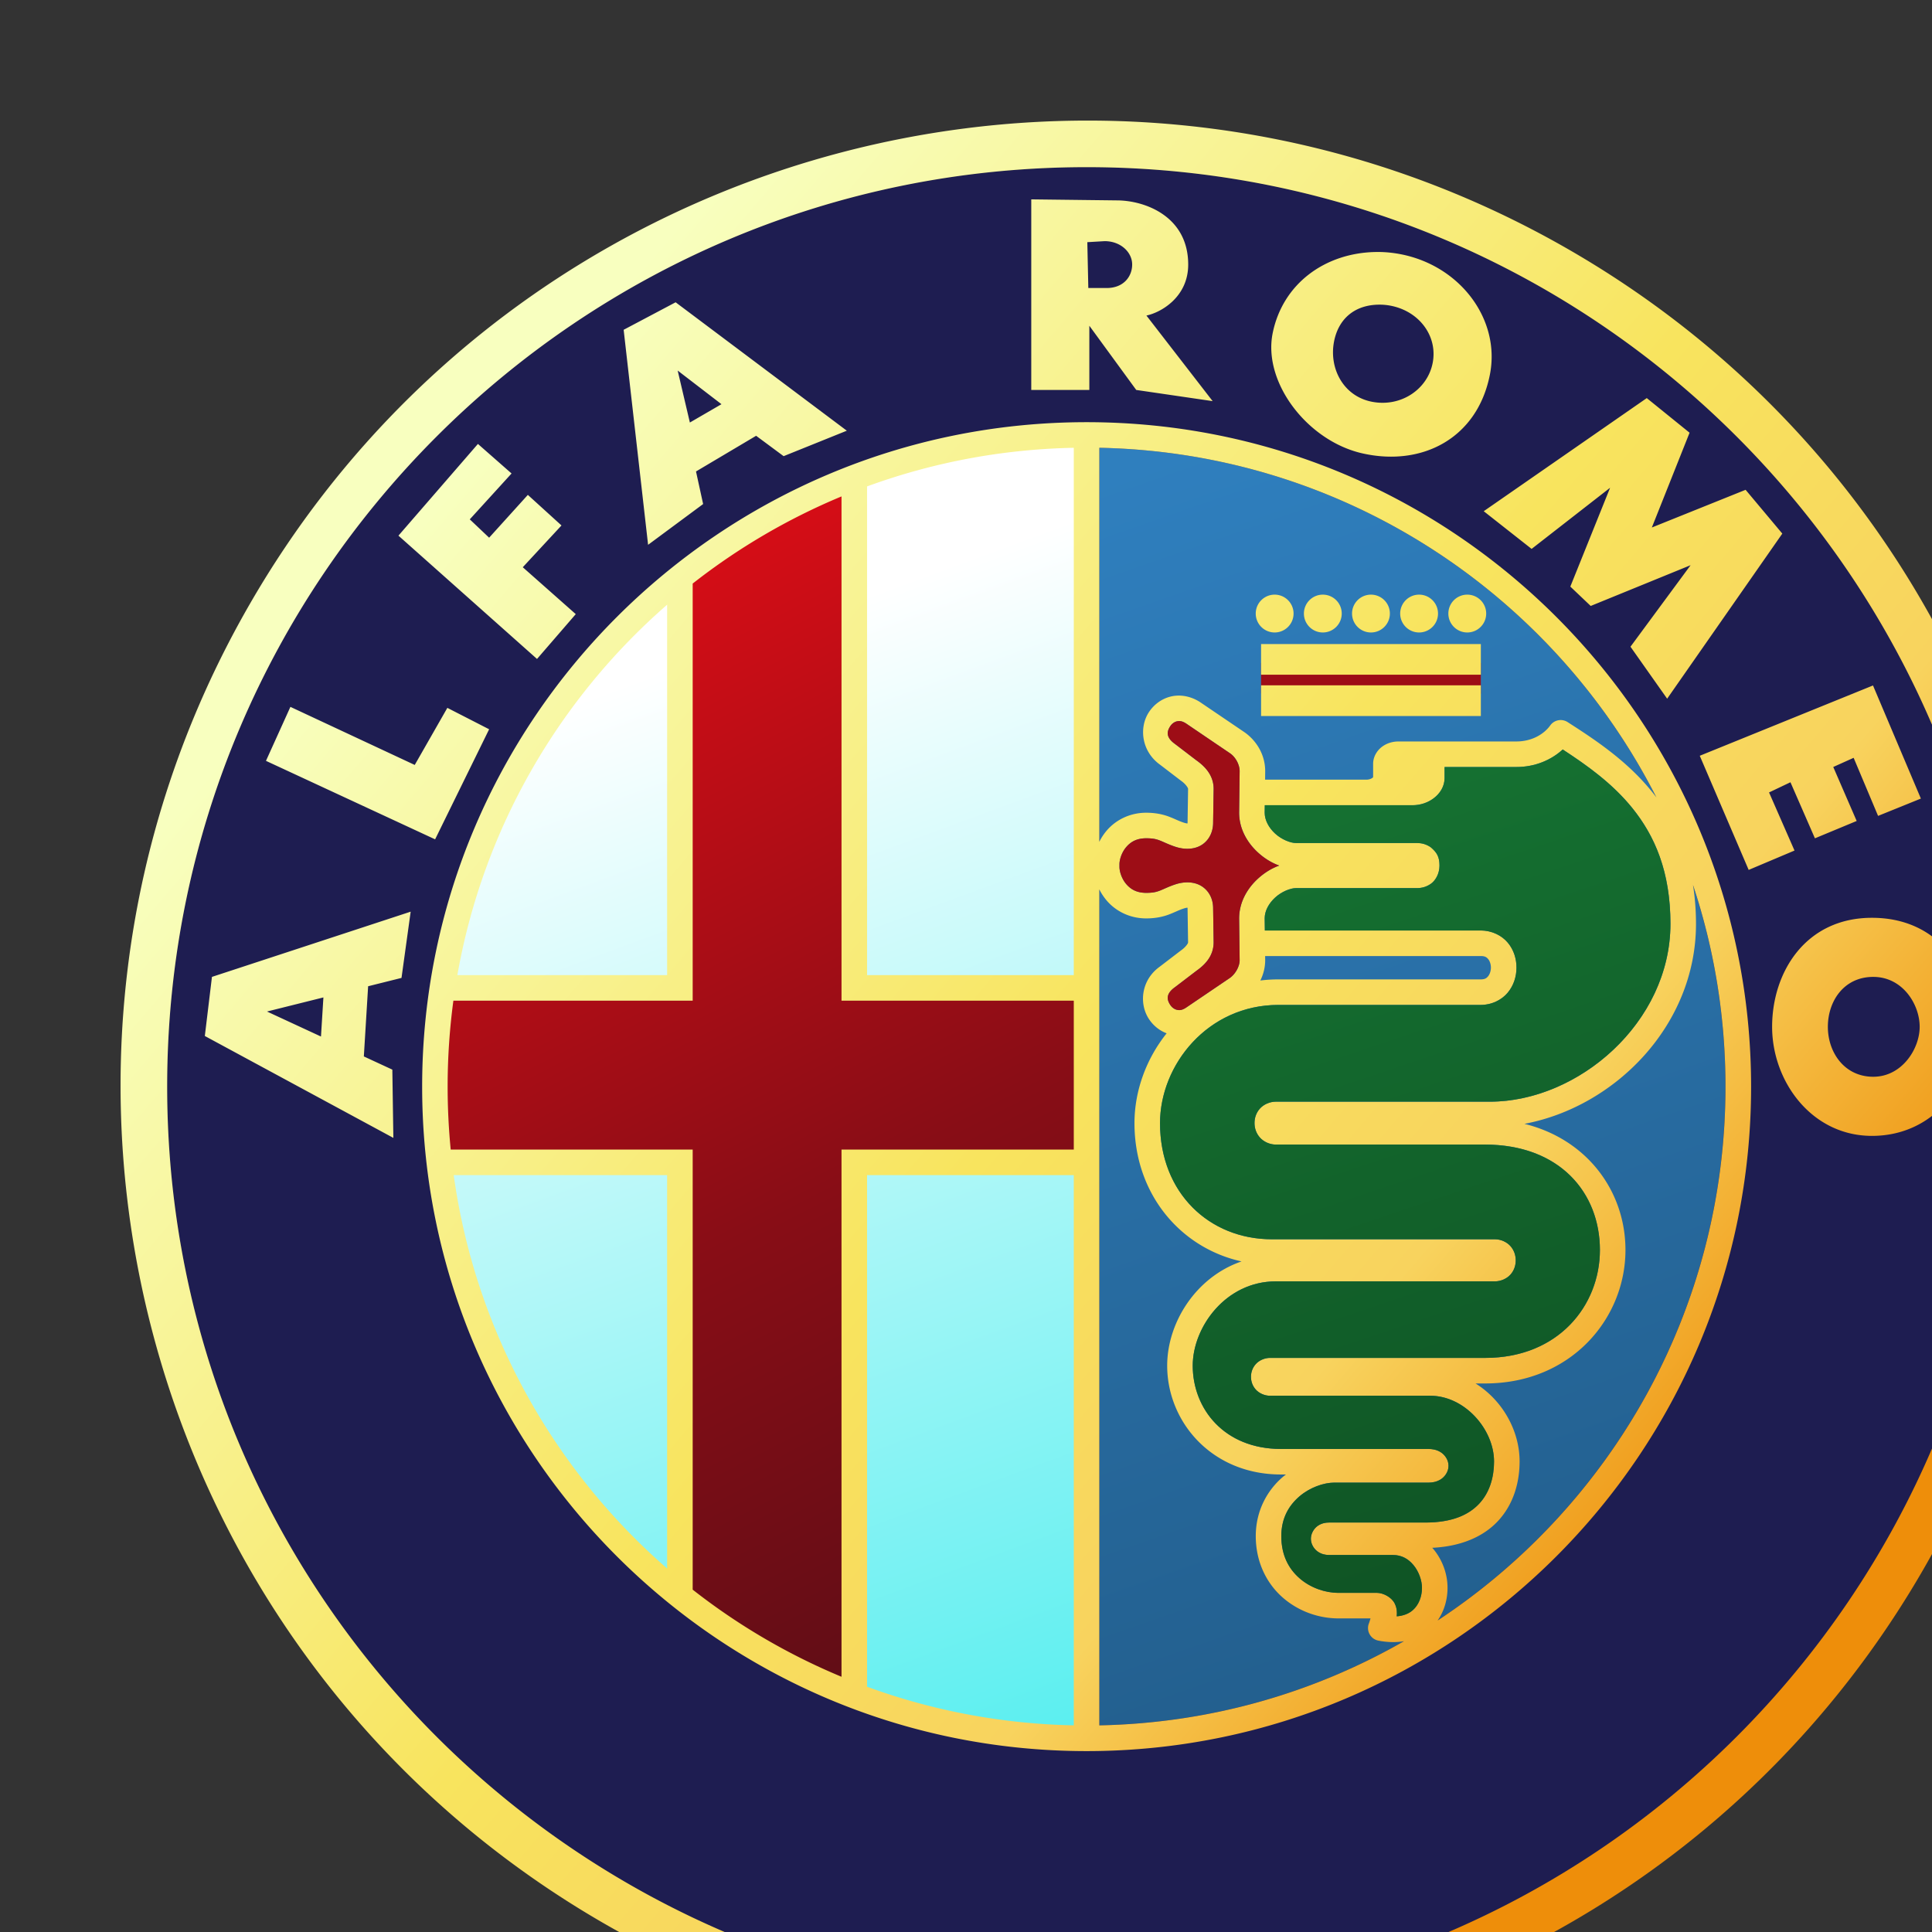 <svg xmlns="http://www.w3.org/2000/svg"  viewBox="0 0 1890 1890" id="alfa">
  <rect x="0" y="0" width="1890" height="1890" fill="#333333" stroke="none"/>
  <path fill="#1e1d51" d="M1962.461 1063c0 496.76-402.702 899.462-899.461 899.462S163.539 1559.76 163.538 1063c0-496.758 402.703-899.461 899.462-899.461S1962.461 566.242 1962.461 1063z"></path>
  <linearGradient id="a" x1="-1541.705" x2="-1139.351" y1="1854.046" y2="761.455" gradientTransform="matrix(1 0 0 -1 2229.395 2495.359)" gradientUnits="userSpaceOnUse">
    <stop offset="0" stop-color="#fff"></stop>
    <stop offset="1" stop-color="#53eeef"></stop>
  </linearGradient>
  <path fill="url(#a)" d="M1059.5 431.687c-76.82 1.445-150.518 15.117-219.031 39.031V964.5H1059.5V431.687zM661.094 578.844c-114.221 96.945-194.768 230.647-222.156 382.125h222.156V578.844zm171.625 560.843v516.219c70.314 23.873 145.941 37.526 224.781 38.969v-555.188H832.719zm-394.5 1.407c22.77 161.315 105.024 304.004 224.281 406v-406H438.219z"></path>
  <linearGradient id="b" x1="-1146.538" x2="-725.409" y1="2029.716" y2="822.64" gradientTransform="matrix(1 0 0 -1 2229.395 2495.359)" gradientUnits="userSpaceOnUse">
    <stop offset="0" stop-color="#2f7fbe"></stop>
    <stop offset="1" stop-color="#225d8b"></stop>
  </linearGradient>
  <path fill="url(#b)" d="M1075.437 438.047c339.391 6.637 612.531 283.992 612.531 624.969 0 340.978-273.141 618.18-612.531 624.812V438.047z"></path>
  <linearGradient id="c" x1="470.073" x2="1018.803" y1="2020.046" y2="955.368" gradientTransform="matrix(1.021 0 0 -1.013 56.414 2670.702)" gradientUnits="userSpaceOnUse">
    <stop offset="0" stop-color="#d50d16"></stop>
    <stop offset=".5" stop-color="#880d16"></stop>
    <stop offset="1" stop-color="#520d16"></stop>
  </linearGradient>
  <path fill="url(#c)" d="M824.15 478.56v499.938h231.926v147.58H824.15v522.677a638.749 638.749 0 0 1-148.609-86.363v-436.313H433.919a635.882 635.882 0 0 1-3.062-62.357 634.125 634.125 0 0 1 5.741-85.223H675.54V564.956a638.843 638.843 0 0 1 148.61-86.396z"></path>
  <path fill="#fff38d" d="M664.312 581.609zM441.562 1130.828zM658.781 1539.672z"></path>
  <path fill="#9d0d16" d="M1233.65 648.517h215v30h-215z"></path>
  <linearGradient id="d" x1="330.662" x2="1553.836" y1="2149.531" y2="1104.791" gradientTransform="matrix(1 0 0 -1 84.089 2658.85)" gradientUnits="userSpaceOnUse">
    <stop offset="0" stop-color="#f8ffbf"></stop>
    <stop offset=".509" stop-color="#f8e45e"></stop>
    <stop offset=".75" stop-color="#f8d35e"></stop>
    <stop offset="1" stop-color="#ee8e0a"></stop>
  </linearGradient>
  <path fill="url(#d)" d="M1065.625 117.969c-327.204-.521-645.792 169.01-821.031 472.531-260.82 451.754-105.847 1030.087 345.906 1290.906 451.754 260.82 1030.087 105.848 1290.906-345.906 260.82-451.753 105.848-1030.086-345.906-1290.906-148.231-85.582-310.077-126.371-469.875-126.625zM1063 163.531c496.503 0 899.469 402.967 899.469 899.469 0 496.503-402.966 899.469-899.469 899.469-496.502 0-899.469-402.966-899.469-899.469 0-496.502 402.967-899.469 899.469-899.469zm-54.156 31.5v186.438h56.812v-62.812l45.875 62.812 74.75 10.938-64.781-83.719c14.215-2.954 40.875-18.048 40.875-49.844 0-47.602-42.865-62.812-69.781-62.812l-83.75-1.001zm71.781 40.875c15.452 0 26.408 10.474 26.906 21.938.499 11.465-7.432 23.906-24.906 23.906h-17.969l-.969-44.844 16.938-1zm267.812 10.594c-1.008-.006-2.028.011-3.031.031-49.013.998-90.455 30.716-100.375 79.25-9.879 48.339 34.023 105.539 87.688 117.719 58.225 13.216 112.563-14.431 124.812-77.188 10.49-53.738-29.007-106.504-87.656-117.688-7.216-1.375-14.382-2.081-21.438-2.124zm-687.5 49.219l-50.844 26.906L634 532.969l53.844-39.875-6.969-31.875 58.812-34.906 26.906 19.938 61.812-24.906-167.468-125.626zm688.813 2.312c3.456.01 6.963.326 10.5 1 28.299 5.396 46.262 29.862 41.312 55.812-4.947 25.951-30.951 43.615-59.25 38.219-28.297-5.396-42.26-32.799-37.312-58.75 4.33-22.706 20.56-36.347 44.75-36.281zM662.937 362.5l42.844 32.906-30.906 17.938-11.938-50.844zm948.032 26.937l-159.5 110.656 46.844 36.875 76.781-59.812-38.906 96.688 19.938 18.938 97.719-39.875-58.812 79.75 35.875 50.844L1743.562 522l-35.906-42.844-91.719 36.875 36.906-92.719-41.874-33.875zM1063 413c-358.663 0-650.031 291.368-650.031 650.031 0 358.664 291.368 650 650.031 650 358.664 0 650.031-291.336 650.031-650C1713.031 704.368 1421.664 413 1063 413zm-595.469 21.281L389.781 524l135.562 120.625 37.906-43.844-51.844-45.875 37.875-40.875-32.906-29.906L478.5 526l-18.938-17.938 40.875-44.875-32.906-28.906zm582.906 3.781v515.875H848.219V475.844c63.256-23.156 131.291-36.382 202.218-37.782zm25 0c238.025 4.654 443.453 142.473 544.938 342a189.821 189.821 0 0 0-4-5.156c-24.865-30.887-56.19-51.372-82.875-68.531a12.508 12.508 0 0 0-7.125-1.969 12.501 12.501 0 0 0-9.781 5.188c-6.21 8.6-17.934 15.75-33.219 15.75h-115.156c-5.778 0-11.266 1.574-16 5-4.733 3.427-8.938 9.557-8.938 16.812v13.125c-.058.076-.162.278-.656.656-1.127.865-3.341 1.781-5.812 1.781h-99.219l.094-8.281v-.156c0-15.105-7.703-28.828-19.594-37.5l-.188-.156-.156-.094-43.375-29.406-.062-.062-.062-.031c-6.905-4.559-14.623-6.719-21.906-6.562a32.858 32.858 0 0 0-7.094.938c-9.15 2.242-16.596 8.022-21.406 15.406-9.62 14.77-7.411 38.114 11.094 51.344l20.344 15.562.156.125.156.094c4.281 3.063 6.656 6.763 6.656 7.781l-.5 32.969v.188c0 .402-.06.501-.094.656-.57-.002-1.664-.129-3.938-.875-4.811-1.577-8.462-3.609-14.125-5.75-5.662-2.14-12.944-3.844-22.312-3.844-16.492 0-30.043 7.444-38.531 17.344a53.774 53.774 0 0 0-7.312 11.031V438.062zm-252.218 47.563v493.312h227.219v145.625H823.219v515.75a624.722 624.722 0 0 1-145.594-85.219v-430.531H440.906a632.245 632.245 0 0 1-3-61.531 630.21 630.21 0 0 1 5.625-84.094h234.094V570.875a624.812 624.812 0 0 1 145.594-85.25zm423.718 96.094c-10.212 0-18.5 8.288-18.5 18.5 0 10.213 8.289 18.5 18.5 18.5 10.213 0 18.5-8.287 18.5-18.5 0-10.212-8.287-18.5-18.5-18.5zm47.125 0c-10.212 0-18.5 8.288-18.5 18.5 0 10.213 8.288 18.5 18.5 18.5 10.213 0 18.5-8.287 18.5-18.5 0-10.212-8.287-18.5-18.5-18.5zm47.094 0c-10.211 0-18.5 8.288-18.5 18.5 0 10.213 8.289 18.5 18.5 18.5 10.213 0 18.5-8.287 18.5-18.5 0-10.212-8.287-18.5-18.5-18.5zm47.094 0c-10.212 0-18.5 8.288-18.5 18.5 0 10.213 8.289 18.5 18.5 18.5 10.213 0 18.5-8.287 18.5-18.5 0-10.212-8.287-18.5-18.5-18.5zm47.125 0c-10.212 0-18.5 8.288-18.5 18.5 0 10.213 8.288 18.5 18.5 18.5 10.213 0 18.5-8.287 18.5-18.5 0-10.212-8.287-18.5-18.5-18.5zm-782.75 9.843v362.375H447.406c25.303-143.653 99.697-270.437 205.219-362.375zm581.031 38.5v30h215v-30h-215zm0 40.375v30h215v-30h-215zm598.625.125l-169.469 68.781L1710.656 851l44.844-18.938-24.906-56.844 20.938-9.969 23.938 54.844 40.844-16.969-22.906-52.812 19.938-8.969 23.906 56.812 41.875-16.938-46.846-110.655zM284.094 691.5l-23.906 52.812 165.469 76.781L478.5 713.406l-40.875-20.938-31.906 55.844L284.094 691.5zm868.968 13.906c1.973-.114 4.273.401 7.406 2.469l43.25 29.344c5.391 3.931 8.969 11.199 8.969 17.062l-.5 40.531v.156c0 15.963 8.074 29.565 18.5 39.062 6.148 5.6 13.188 10.019 20.719 12.719-7.531 2.701-14.57 7.119-20.719 12.719-10.426 9.498-18.5 23.101-18.5 39.062v.156l.5 40.688c0 5.864-3.953 13.227-9.344 17.156l-43 29.156c-4.177 2.758-6.734 2.719-9.156 2.125-2.42-.593-4.797-2.312-6.406-4.781-3.217-4.938-4.617-10.691 4.688-17.344l.156-.125.156-.125 20.688-15.781c6.997-5.006 16.781-13.418 16.781-27.875v-.188l-.5-33.156c0-7.073-2.541-15.06-9.688-20.469-7.146-5.408-17.355-6.077-27.125-2.875-6.976 2.287-11.534 4.745-15.188 6.125-3.652 1.381-6.746 2.219-13.469 2.219-9.42 0-15.205-3.542-19.562-8.625-4.357-5.082-6.594-12.162-6.594-16.812v-2.5c0-4.649 2.236-11.729 6.594-16.812 4.357-5.082 10.143-8.625 19.562-8.625 6.723 0 9.816.839 13.469 2.219 3.653 1.381 8.212 3.839 15.188 6.125 9.77 3.203 19.979 2.534 27.125-2.875 7.146-5.408 9.688-13.582 9.688-20.656l.5-32.969v-.188c0-14.456-10.097-23.087-17.094-28.094l-20.375-15.562-.156-.125-.156-.125c-9.304-6.651-7.904-12.405-4.688-17.344 1.609-2.469 3.986-4.188 6.406-4.781a10.51 10.51 0 0 1 1.875-.281zm375.688 27.781c23.928 15.639 48.744 33.294 68.156 57.406 21.79 27.066 37.219 61.887 37.219 113.219 0 96.442-90.062 173.906-176.688 173.906h-209.344c-5.949 0-12.033 2.726-15.719 6.938-3.685 4.213-5.164 9.297-5.125 14.156.04 4.861 1.605 9.828 5.25 13.969 3.645 4.142 9.635 6.906 15.594 6.906h204.375c73.48 0 112.656 47.293 112.656 103.125 0 54.41-40.692 105.562-112.156 105.562h-210.594c-5.104 0-10.527 2.313-13.875 6.031-3.347 3.719-4.745 8.24-4.719 12.562.027 4.323 1.436 8.772 4.75 12.438 3.315 3.666 8.722 6 13.844 6h156.75c33.739 0 62.438 32.879 62.438 64.281 0 15.924-4.525 30.625-14.531 41.312-10.005 10.688-25.99 18.438-52.875 18.438h-94c-3.746 0-7.687.82-11.312 3.438-3.625 2.618-6.59 7.619-6.438 12.812.154 5.194 3.145 9.647 6.625 12.125 3.48 2.479 7.366 3.375 11.125 3.375h62.344c8.795 0 15.299 3.847 20.438 10.094 5.139 6.248 8.125 15.003 8.125 22 0 8.715-3.219 16.77-8.906 21.812-3.688 3.271-8.787 5.543-15.781 6.094.344-3.602.403-7.681-2-12.562-2.851-5.792-10.803-10.406-17.562-10.406h-37.406c-13.027 0-27.406-4.912-38.031-14.188-10.624-9.274-17.906-22.419-17.906-41.344 0-17.4 7.274-29.808 17.594-38.719 10.32-8.91 24.027-13.562 34.125-13.562h91.938c4.151 0 8.195-.716 12.062-3.062 3.868-2.346 7.85-7.289 7.844-13.438-.006-6.147-4.012-11.094-7.875-13.438-3.863-2.343-7.881-3.031-12.031-3.031h-144.031c-55.418 0-86.281-39.217-86.281-81.5 0-37.723 32.309-82.438 81.281-82.438h214.344c5.835 0 11.838-2.722 15.406-6.875 3.569-4.152 4.972-9.095 4.938-13.812-.033-4.717-1.498-9.568-5.031-13.656-3.532-4.088-9.464-6.844-15.312-6.844H1244.13c-61.029 0-109.312-45.255-109.312-113.594 0-57.084 46.709-115.625 115.781-115.625h197.875c10.79 0 20.472-4.854 26.406-11.938 5.936-7.083 8.58-15.812 8.625-24.406.046-8.594-2.518-17.398-8.469-24.531-5.951-7.132-15.703-11.969-26.562-11.969h-211.125l-.156-11.844c0-7.31 3.973-14.664 10.344-20.469 6.373-5.804 14.943-9.125 20.188-9.125h118.312c4.578 0 9.109-1.058 13.562-4.125 4.453-3.066 8.594-9.68 8.594-17.938 0-8.506-2.531-12.807-8.594-17.938-4.453-3.066-8.984-4.125-13.562-4.125h-118.312c-5.244 0-13.815-3.32-20.188-9.125-6.371-5.804-10.344-13.283-10.344-20.594l.094-7.25h144.406c7.994 0 15.287-2.562 21.031-6.969 5.744-4.405 10.438-11.164 10.438-19.688v-10.719h70.219c18.211.005 34.039-6.784 45.369-17.152zm127.406 132.438c20.641 62.053 31.812 128.434 31.812 197.406 0 218.333-111.963 410.503-281.625 522.25 6.624-9.422 9.719-20.783 9.719-32 0-13.363-4.797-26.914-13.812-37.875-.356-.434-.783-.824-1.156-1.25 28.438-1.373 50.084-10.995 64.188-26.062 15.245-16.284 21.281-37.686 21.281-58.406 0-30.61-17.137-60.066-43.094-76.312h9.5c83.751 0 137.156-63.267 137.156-130.562 0-57.056-37.112-108.172-98.844-123.406 88.633-16.649 167.844-96.405 167.844-195.594 0-13.579-1.053-26.28-2.969-38.189zm-580.719 4.437a53.734 53.734 0 0 0 7.312 11.031c8.488 9.9 22.039 17.344 38.531 17.344 9.368 0 16.65-1.703 22.312-3.844 5.663-2.14 9.314-4.172 14.125-5.75 2.273-.745 3.367-.872 3.938-.875.034.157.094.268.094.656v.188l.5 33.156c0 1.02-2.375 4.531-6.656 7.594l-.156.094-.156.125-20.656 15.812c-18.505 13.23-20.401 36.325-10.781 51.094 4.094 6.283 10.103 11.388 17.438 14.157-20.022 25.069-31.469 56.391-31.469 87.874 0 69.439 45.03 122.078 104.75 135.281-44.729 15.284-72.75 59.965-72.75 101.938 0 55.033 43.587 106.5 111.281 106.5H1258c-1.097.856-2.216 1.675-3.281 2.594-14.999 12.952-26.25 32.925-26.25 57.656 0 25.707 10.87 46.599 26.438 60.188 15.568 13.59 35.399 20.344 54.5 20.344h31.312c-.646 2.283-1.375 4.406-1.375 4.406a12.507 12.507 0 0 0 9 17.312c8.948 1.772 17.402 1.895 25.062.594-88.092 50.51-189.656 80.196-297.969 82.312V870.062zM401.75 891.844l-194.406 63.812-6.969 57.813 184.438 99.687-1-66.781-27.875-12.906 4.188-68.656 32.656-8.156 8.968-64.813zm1429.531 6c-65.069 0-97.688 53.323-97.688 106.656 0 53.334 38.588 106.688 97.688 106.688 59.074.001 98.688-48.369 98.688-106.688 0-57.321-34.615-106.656-98.688-106.656zm-593.656 37.406h210.844c4.271 0 5.84 1.16 7.375 3 1.535 1.841 2.674 5.007 2.656 8.375-.018 3.369-1.198 6.58-2.781 8.469-1.582 1.889-3.16 3-7.25 3h-197.875c-6.025 0-11.91.386-17.656 1.094 3.033-6.103 4.75-12.875 4.75-19.969v-.156l-.063-3.813zm594.906 20.406c28.682 0 45.406 26.783 45.406 48.844 0 21.562-17.342 48.844-45.406 48.844-28.075 0-44.406-23.672-44.406-48.844 0-25.171 15.725-48.844 44.406-48.844zM316.375 975.75L314 1014l-52.812-24.469 55.187-13.781zm127.469 173.812h208.781v384.844c-111.012-96.684-187.586-231.931-208.781-384.844zm404.375 0h202.219v538.281c-70.928-1.398-138.961-14.636-202.219-37.781v-500.5z"></path>
  <path fill="#9d0d16" d="M1153.062 705.406c1.973-.114 4.273.401 7.406 2.469l43.25 29.344c5.391 3.931 8.969 11.199 8.969 17.062l-.5 40.531v.156c0 15.963 8.074 29.565 18.5 39.062 6.148 5.6 13.188 10.019 20.719 12.719-7.531 2.701-14.57 7.119-20.719 12.719-10.426 9.498-18.5 23.101-18.5 39.062v.156l.5 40.688c0 5.864-3.953 13.227-9.344 17.156l-43 29.156c-4.177 2.758-6.734 2.719-9.156 2.125-2.42-.593-4.797-2.312-6.406-4.781-3.217-4.938-4.617-10.691 4.688-17.344l.156-.125.156-.125 20.688-15.781c6.997-5.006 16.781-13.418 16.781-27.875v-.188l-.5-33.156c0-7.073-2.541-15.06-9.688-20.469-7.146-5.408-17.355-6.077-27.125-2.875-6.976 2.287-11.534 4.745-15.188 6.125-3.652 1.381-6.746 2.219-13.469 2.219-9.42 0-15.205-3.542-19.562-8.625-4.357-5.082-6.594-12.162-6.594-16.812v-2.5c0-4.649 2.236-11.729 6.594-16.812 4.357-5.082 10.143-8.625 19.562-8.625 6.723 0 9.816.839 13.469 2.219 3.653 1.381 8.212 3.839 15.188 6.125 9.77 3.203 19.979 2.534 27.125-2.875 7.146-5.408 9.688-13.582 9.688-20.656l.5-32.969v-.188c0-14.456-10.097-23.087-17.094-28.094l-20.375-15.562-.156-.125-.156-.125c-9.304-6.651-7.904-12.405-4.688-17.344 1.609-2.469 3.986-4.188 6.406-4.781a10.51 10.51 0 0 1 1.875-.281z"></path>
  <linearGradient id="e" x1="-933.389" x2="-685.293" y1="1696.493" y2="958.794" gradientTransform="matrix(1 0 0 -1 2229.395 2495.359)" gradientUnits="userSpaceOnUse">
    <stop offset="0" stop-color="#157031"></stop>
    <stop offset="1" stop-color="#0f5324"></stop>
  </linearGradient>
  <path fill="url(#e)" d="M1528.75 733.187c23.928 15.639 48.744 33.294 68.156 57.406 21.79 27.066 37.219 61.887 37.219 113.219 0 96.442-90.062 173.906-176.688 173.906h-209.344c-5.949 0-12.033 2.726-15.719 6.938-3.685 4.213-5.164 9.297-5.125 14.156.04 4.861 1.605 9.828 5.25 13.969 3.645 4.142 9.635 6.906 15.594 6.906h204.375c73.48 0 112.656 47.293 112.656 103.125 0 54.41-40.692 105.562-112.156 105.562h-210.594c-5.104 0-10.527 2.313-13.875 6.031-3.347 3.719-4.745 8.24-4.719 12.562.027 4.323 1.436 8.772 4.75 12.438 3.315 3.666 8.722 6 13.844 6h156.75c33.739 0 62.438 32.879 62.438 64.281 0 15.924-4.525 30.625-14.531 41.312-10.005 10.688-25.99 18.438-52.875 18.438h-94c-3.746 0-7.687.82-11.312 3.438-3.625 2.618-6.59 7.619-6.438 12.812.154 5.194 3.145 9.647 6.625 12.125 3.48 2.479 7.366 3.375 11.125 3.375h62.344c8.795 0 15.299 3.847 20.438 10.094 5.139 6.248 8.125 15.003 8.125 22 0 8.715-3.219 16.77-8.906 21.812-3.688 3.271-8.787 5.543-15.781 6.094.344-3.602.403-7.681-2-12.562-2.851-5.792-10.803-10.406-17.562-10.406h-37.406c-13.027 0-27.406-4.912-38.031-14.188-10.624-9.274-17.906-22.419-17.906-41.344 0-17.4 7.274-29.808 17.594-38.719 10.32-8.91 24.027-13.562 34.125-13.562h91.938c4.151 0 8.195-.716 12.062-3.062 3.868-2.346 7.85-7.289 7.844-13.438-.006-6.147-4.012-11.094-7.875-13.438-3.863-2.343-7.881-3.031-12.031-3.031h-144.031c-55.418 0-86.281-39.217-86.281-81.5 0-37.723 32.309-82.438 81.281-82.438h214.344c5.835 0 11.838-2.722 15.406-6.875 3.569-4.152 4.972-9.095 4.938-13.812-.033-4.717-1.498-9.568-5.031-13.656-3.532-4.088-9.464-6.844-15.312-6.844H1244.13c-61.029 0-109.312-45.255-109.312-113.594 0-57.084 46.709-115.625 115.781-115.625h197.875c10.79 0 20.472-4.854 26.406-11.938 5.936-7.083 8.58-15.812 8.625-24.406.046-8.594-2.518-17.398-8.469-24.531-5.951-7.132-15.703-11.969-26.562-11.969h-211.125l-.156-11.844c0-7.31 3.973-14.664 10.344-20.469 6.373-5.804 14.943-9.125 20.188-9.125h118.312c4.578 0 9.109-1.058 13.562-4.125 4.453-3.066 8.594-9.68 8.594-17.938 0-8.506-2.531-12.807-8.594-17.938-4.453-3.066-8.984-4.125-13.562-4.125h-118.312c-5.244 0-13.815-3.32-20.188-9.125-6.371-5.804-10.344-13.283-10.344-20.594l.094-7.25h144.406c7.994 0 15.287-2.562 21.031-6.969 5.744-4.405 10.438-11.164 10.438-19.688v-10.719h70.219c18.211.005 34.039-6.784 45.369-17.152z"></path>
</svg>
